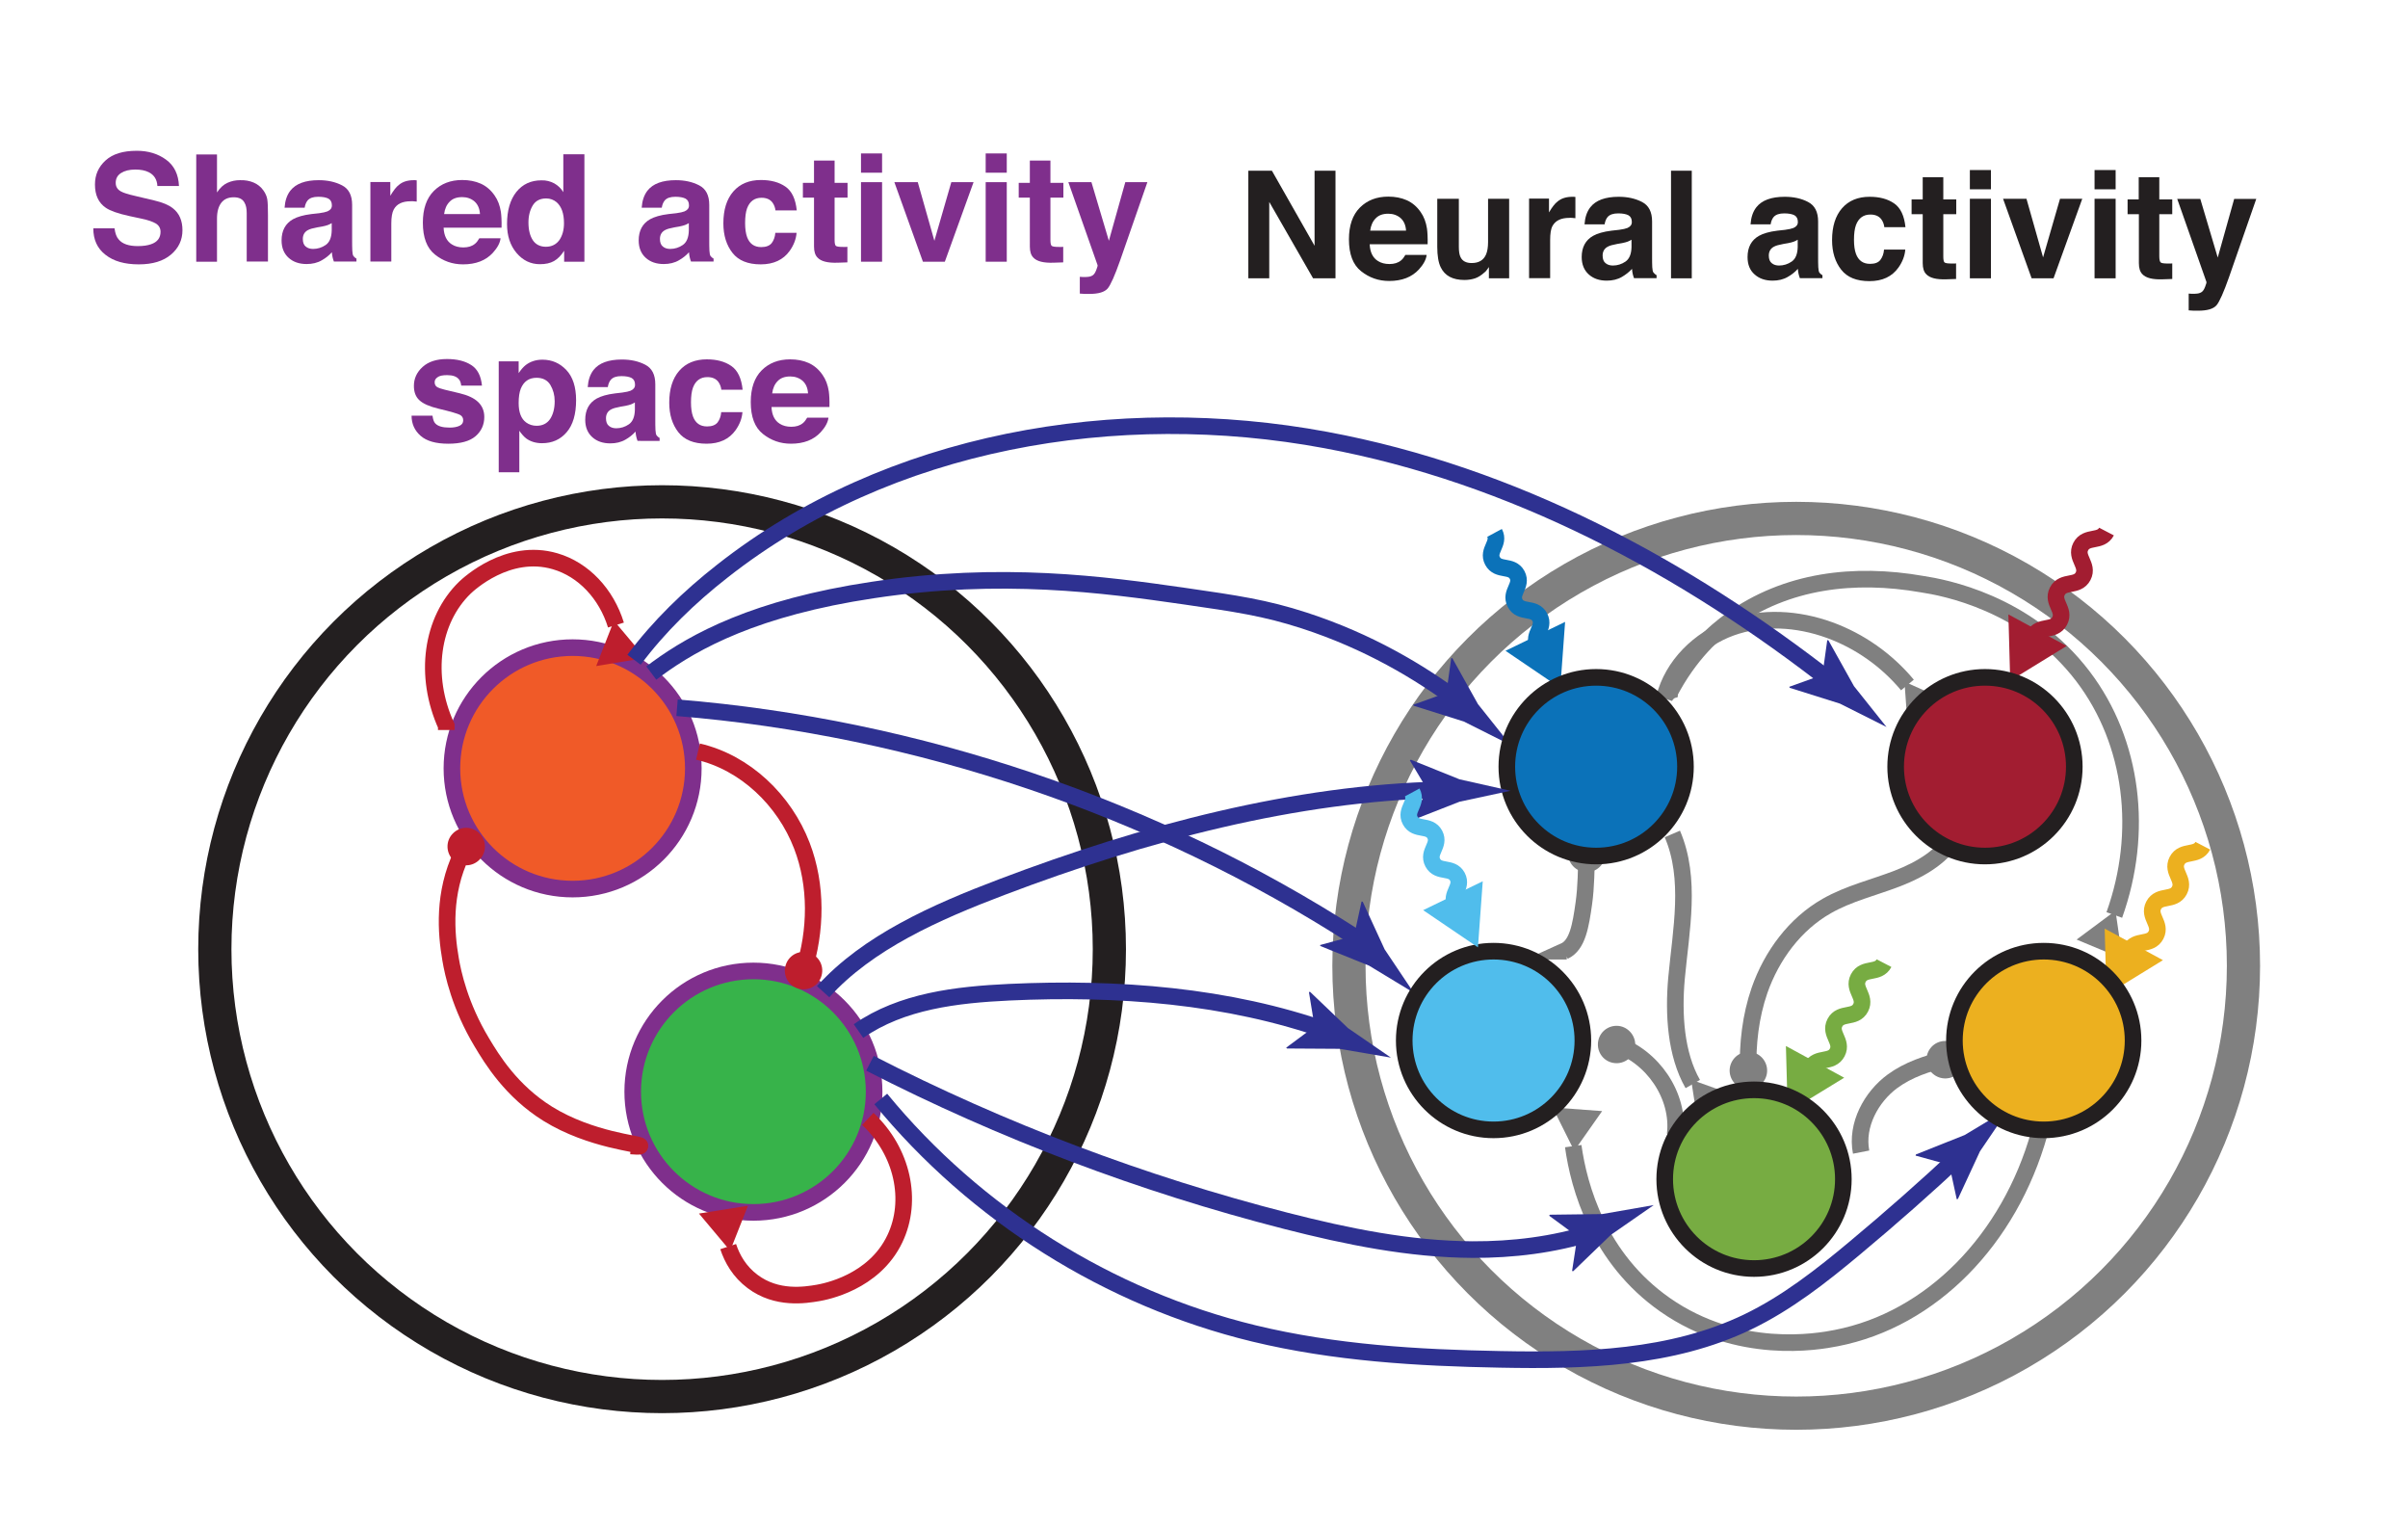 <?xml version="1.0" encoding="utf-8"?>
<!-- Generator: Adobe Illustrator 23.0.0, SVG Export Plug-In . SVG Version: 6.00 Build 0)  -->
<svg version="1.1" id="Layer_1" xmlns="http://www.w3.org/2000/svg" xmlns:xlink="http://www.w3.org/1999/xlink" x="0px" y="0px"
	 viewBox="0 0 145.04 91.96" style="enable-background:new 0 0 145.04 91.96;" xml:space="preserve">
<style type="text/css">
	.st0{fill:none;stroke:#808080;stroke-width:2;stroke-miterlimit:10;}
	.st1{fill:none;stroke:#808080;stroke-miterlimit:10;}
	.st2{fill:#808080;}
	.st3{fill:#F05A28;stroke:#7F2F8C;stroke-miterlimit:10;}
	.st4{fill:#37B34A;stroke:#7F2F8C;stroke-miterlimit:10;}
	.st5{fill:none;stroke:#231F20;stroke-width:2;stroke-miterlimit:10;}
	.st6{fill:none;stroke:#BE1E2D;stroke-miterlimit:10;}
	.st7{fill:#BE1E2D;}
	.st8{fill:none;stroke:#0B72B9;stroke-linejoin:round;}
	.st9{fill:#0B72B9;}
	.st10{fill:none;stroke:#A21D31;stroke-linejoin:round;}
	.st11{fill:#A21D31;}
	.st12{fill:none;stroke:#ECB01F;stroke-linejoin:round;}
	.st13{fill:#ECB01F;}
	.st14{fill:none;stroke:#77AC42;stroke-linejoin:round;}
	.st15{fill:#77AC42;}
	.st16{fill:none;stroke:#2E3191;stroke-miterlimit:10;}
	.st17{fill:#2E3191;}
	.st18{fill:#0B72B9;stroke:#231F20;stroke-miterlimit:10;}
	.st19{fill:#77AC42;stroke:#231F20;stroke-miterlimit:10;}
	.st20{fill:#A21D31;stroke:#231F20;stroke-miterlimit:10;}
	.st21{fill:#ECB01F;stroke:#231F20;stroke-miterlimit:10;}
	.st22{fill:#50BDEC;stroke:#231F20;stroke-miterlimit:10;}
	.st23{fill:none;stroke:#50BDEC;stroke-linejoin:round;}
	.st24{fill:#50BDEC;}
	.st25{fill:#7F2F8C;}
	.st26{fill:#231F20;}
</style>
<g>
	<circle class="st0" cx="108.19" cy="58.16" r="26.94"/>
	<g>
		<g>
			<path class="st1" d="M101.08,41.49c-0.35-0.02-0.7,0.21-0.83,0.54c0.49-1.96,2.1-3.54,4-4.23s4.04-0.55,5.94,0.14
				c1.82,0.66,3.46,1.82,4.7,3.31"/>
			<g>
				<polygon class="st2" points="114.92,43.96 114.71,41.05 117.37,42.24 				"/>
			</g>
		</g>
	</g>
	<g>
		<g>
			<path class="st1" d="M117.83,50.16c-0.7,1.36-2.12,2.19-3.54,2.74c-1.42,0.55-2.93,0.9-4.26,1.66c-1.92,1.09-3.32,2.99-4.05,5.08
				c-0.54,1.56-0.73,3.23-0.68,4.89"/>
			<g>
				<path class="st2" d="M104.24,64.83c0.2,0.59,0.84,0.91,1.43,0.71c0.59-0.2,0.91-0.84,0.71-1.43c-0.2-0.59-0.83-0.91-1.43-0.71
					C104.36,63.6,104.04,64.24,104.24,64.83z"/>
			</g>
		</g>
	</g>
	<g>
		<g>
			<path class="st1" d="M94.37,57.28c-0.05,0-0.1,0-0.15,0c0.8-0.36,0.99-1.54,1.18-2.89c0.14-1,0.14-2.03,0.17-3.06"/>
			<g>
				<path class="st2" d="M96.7,51.43c0.02-0.62-0.47-1.14-1.09-1.16c-0.62-0.02-1.14,0.47-1.16,1.09c-0.02,0.62,0.47,1.14,1.09,1.16
					C96.16,52.54,96.68,52.05,96.7,51.43z"/>
			</g>
		</g>
	</g>
	<g>
		<g>
			<path class="st1" d="M100.9,68.33c0.28-2.35-1.37-4.72-3.59-5.45"/>
			<g>
				<path class="st2" d="M97.61,61.8c-0.61-0.13-1.21,0.25-1.34,0.86c-0.13,0.61,0.25,1.21,0.86,1.34c0.61,0.13,1.21-0.25,1.34-0.86
					C98.6,62.54,98.21,61.94,97.61,61.8z"/>
			</g>
		</g>
	</g>
	<g>
		<g>
			<path class="st1" d="M122.83,68.26c-1.8,6.38-6.48,11.2-12.23,12.32c-1.11,0.22-5.9,1.07-10.3-2c-4.01-2.8-5.2-7.1-5.54-9.56"/>
			<g>
				<polygon class="st2" points="96.5,66.91 94.82,69.3 93.52,66.69 				"/>
			</g>
		</g>
	</g>
	<g>
		<g>
			<path class="st1" d="M100.51,41.8c1.26-2.45,2.82-3.78,3.74-4.44c3.34-2.41,7.43-2.9,11.54-2.18c1.24,0.19,6.29,1.09,9.68,5.56
				c3.01,3.97,3.66,9.39,1.88,14.36"/>
			<g>
				<polygon class="st2" points="125.08,56.58 127.42,54.84 127.84,57.73 				"/>
			</g>
		</g>
	</g>
	<g>
		<g>
			<path class="st1" d="M112.1,69.38c-0.32-1.64,0.62-3.33,1.88-4.26c0.97-0.71,2.1-1.08,3.24-1.35"/>
			<g>
				<path class="st2" d="M117.44,64.91c0.6-0.15,0.97-0.76,0.82-1.37c-0.15-0.6-0.76-0.97-1.37-0.82c-0.6,0.15-0.97,0.76-0.82,1.37
					C116.22,64.69,116.84,65.06,117.44,64.91z"/>
			</g>
		</g>
	</g>
	<g>
		<g>
			<path class="st1" d="M100.73,50.22c1.16,2.7,0.52,5.78,0.25,8.7c-0.19,2.15-0.05,4.56,0.98,6.36"/>
			<g>
				<polygon class="st2" points="102.31,67.9 101.86,65.02 104.62,66 				"/>
			</g>
		</g>
	</g>
</g>
<g>
	<circle class="st3" cx="34.49" cy="46.27" r="7.27"/>
	<circle class="st4" cx="45.38" cy="65.74" r="7.27"/>
	<circle class="st5" cx="39.88" cy="57.16" r="26.94"/>
	<g>
		<g>
			<path class="st6" d="M26.88,43.96c0-0.08,0-0.17,0-0.25c-1.37-3.02-0.9-6.36,1.12-8.32c0.21-0.2,2.58-2.43,5.44-1.59
				c1.71,0.5,3.08,1.96,3.66,3.84"/>
			<g>
				<polygon class="st7" points="35.91,40.11 36.98,37.38 38.86,39.62 				"/>
			</g>
		</g>
	</g>
	<g>
		<g>
			<path class="st6" d="M52.27,67.38c2.1,1.97,2.73,4.92,1.63,7.22c-1.26,2.65-4.23,3.19-4.63,3.26c-0.77,0.13-2.48,0.41-3.94-0.69
				c-0.79-0.59-1.23-1.37-1.47-2.1"/>
			<g>
				<polygon class="st7" points="45.05,72.61 43.98,75.32 42.1,73.08 				"/>
			</g>
		</g>
	</g>
	<g>
		<g>
			<path class="st6" d="M42.04,45.26c2.85,0.66,5.21,2.93,6.26,5.67c0.92,2.4,0.87,5.11,0.09,7.57"/>
			<g>
				<path class="st7" d="M47.34,58.07c-0.21,0.59,0.09,1.23,0.68,1.44c0.59,0.21,1.23-0.09,1.44-0.68c0.21-0.59-0.09-1.23-0.68-1.44
					C48.19,57.18,47.55,57.48,47.34,58.07z"/>
			</g>
		</g>
	</g>
	<g>
		<g>
			<path class="st6" d="M28.09,50.92c-0.1,0.16-0.19,0.34-0.28,0.51c-1.13,2.37-0.95,4.73-0.67,6.34c0.14,0.83,0.56,2.81,1.88,5
				c0.61,1.02,1.77,2.93,3.97,4.3c2.6,1.61,5.59,1.8,5.56,1.94c-0.01,0.04-0.31,0.02-0.55,0"/>
			<g>
				<path class="st7" d="M27.26,50.21c0.43-0.46,1.14-0.48,1.59-0.05c0.46,0.43,0.48,1.14,0.05,1.59c-0.43,0.46-1.14,0.48-1.59,0.05
					C26.86,51.38,26.83,50.66,27.26,50.21z"/>
			</g>
		</g>
	</g>
	<g>
		<g>
			<path class="st8" d="M90.02,32.09c0.34,0.63-0.46,1.06-0.12,1.69c0.34,0.64,1.14,0.21,1.48,0.84c0.34,0.64-0.46,1.06-0.12,1.7
				c0.34,0.64,1.14,0.21,1.48,0.84c0.34,0.64-0.46,1.06-0.12,1.7c0,0.01,0.01,0.02,0.01,0.02"/>
			<g>
				<polygon class="st9" points="90.68,39.19 93.98,41.43 94.27,37.45 				"/>
			</g>
		</g>
	</g>
	<g>
		<g>
			<path class="st10" d="M126.88,32.01c-0.35,0.67-1.2,0.23-1.55,0.9c-0.35,0.67,0.49,1.12,0.14,1.79c-0.35,0.67-1.2,0.23-1.55,0.9
				c-0.35,0.67,0.49,1.12,0.14,1.79c-0.35,0.67-1.2,0.23-1.56,0.9c-0.03,0.06-0.05,0.11-0.07,0.17"/>
			<g>
				<polygon class="st11" points="120.97,37 121.08,40.99 124.48,38.9 				"/>
			</g>
		</g>
	</g>
	<g>
		<g>
			<path class="st12" d="M132.68,50.93c-0.35,0.67-1.2,0.23-1.55,0.9c-0.35,0.67,0.49,1.12,0.14,1.79c-0.35,0.67-1.2,0.23-1.55,0.9
				c-0.35,0.67,0.49,1.12,0.14,1.79c-0.35,0.67-1.2,0.23-1.56,0.9c-0.03,0.06-0.05,0.11-0.07,0.17"/>
			<g>
				<polygon class="st13" points="126.77,55.92 126.88,59.91 130.28,57.82 				"/>
			</g>
		</g>
	</g>
	<g>
		<g>
			<path class="st14" d="M113.48,58c-0.35,0.67-1.2,0.23-1.55,0.9c-0.35,0.67,0.49,1.12,0.14,1.79c-0.35,0.67-1.2,0.23-1.55,0.9
				c-0.35,0.67,0.49,1.12,0.14,1.79c-0.35,0.67-1.2,0.23-1.56,0.9c-0.03,0.06-0.05,0.11-0.07,0.17"/>
			<g>
				<polygon class="st15" points="107.57,62.99 107.68,66.98 111.08,64.9 				"/>
			</g>
		</g>
	</g>
	<g>
		<g>
			<path class="st16" d="M53.05,66.18c5.71,6.96,13.73,12,22.48,14.12c4.84,1.17,9.85,1.47,14.83,1.56
				c5.07,0.1,10.33-0.05,14.9-2.25c2.37-1.14,4.46-2.78,6.48-4.47c2.16-1.8,4.28-3.67,6.33-5.59"/>
			<g>
				<path class="st17" d="M117.41,70.15l-2.03-0.56l0.02-0.07l2.94-1.17c0.9-0.54,1.8-1.08,2.69-1.62c-0.59,0.87-1.18,1.73-1.77,2.6
					l-1.33,2.87l-0.07,0.02L117.41,70.15z"/>
			</g>
		</g>
	</g>
	<g>
		<g>
			<path class="st16" d="M52.4,64.03c7.96,4.08,16.39,7.27,25.06,9.49c3.68,0.94,7.43,1.71,11.23,1.73c2.43,0.01,4.89-0.29,7.2-1.02
				"/>
			<g>
				<path class="st17" d="M95.01,74.46l-1.7-1.25l0.04-0.06l3.16-0.04c1.03-0.18,2.06-0.36,3.1-0.54c-0.86,0.6-1.72,1.19-2.58,1.79
					l-2.27,2.19l-0.07-0.01L95.01,74.46z"/>
			</g>
		</g>
	</g>
	<g>
		<g>
			<path class="st16" d="M51.71,62.09c2.6-1.81,5.92-2.19,9.09-2.34c6.49-0.3,13.15,0.19,19.23,2.35"/>
			<g>
				<path class="st17" d="M79.18,61.82l-0.34-2.08l0.07-0.01l2.28,2.18c0.86,0.59,1.73,1.19,2.59,1.78
					c-1.03-0.18-2.07-0.35-3.1-0.53l-3.16-0.02l-0.05-0.05L79.18,61.82z"/>
			</g>
		</g>
	</g>
	<g>
		<g>
			<path class="st16" d="M40.78,42.62c14.49,1.18,28.68,5.98,40.9,13.85c0.2,0.13,0.41,0.27,0.61,0.4"/>
			<g>
				<path class="st17" d="M81.56,56.35l0.45-2.06l0.07,0.01l1.32,2.87c0.58,0.87,1.17,1.74,1.75,2.61c-0.9-0.54-1.79-1.09-2.69-1.63
					l-2.93-1.18l-0.02-0.06L81.56,56.35z"/>
			</g>
		</g>
	</g>
	<g>
		<g>
			<path class="st16" d="M39.23,40.53c0.08-0.06,0.2-0.15,0.35-0.26c2.26-1.65,5.92-3.68,12.99-4.74
				c7.74-1.17,13.91-0.33,18.78,0.37c3.11,0.45,4.85,0.7,7.22,1.47c3.84,1.25,6.93,3.09,9.3,4.86"/>
			<g>
				<path class="st17" d="M87.12,41.72l0.29-2.09l0.07,0.01l1.54,2.76c0.65,0.82,1.3,1.64,1.96,2.46c-0.94-0.47-1.87-0.94-2.81-1.41
					l-3.02-0.95l-0.03-0.06L87.12,41.72z"/>
			</g>
		</g>
	</g>
	<g>
		<g>
			<path class="st16" d="M38.19,39.73c1.51-2.02,3.33-3.78,5.31-5.33c10.05-7.91,23.79-10.24,36.37-7.9
				c11.24,2.09,21.59,7.61,30.61,14.69"/>
			<g>
				<path class="st17" d="M109.77,40.64l0.29-2.09l0.07,0.01l1.54,2.76c0.65,0.82,1.3,1.64,1.96,2.46
					c-0.94-0.47-1.87-0.94-2.81-1.41l-3.02-0.95l-0.03-0.06L109.77,40.64z"/>
			</g>
		</g>
	</g>
	<circle class="st18" cx="96.14" cy="46.17" r="5.38"/>
	<circle class="st19" cx="105.65" cy="71.01" r="5.38"/>
	<circle class="st20" cx="119.56" cy="46.17" r="5.38"/>
	<circle class="st21" cx="123.1" cy="62.66" r="5.38"/>
	<circle class="st22" cx="89.96" cy="62.66" r="5.38"/>
	<g>
		<g>
			<path class="st16" d="M49.58,59.72c2.69-2.98,6.78-4.79,10.76-6.3C68.9,50.17,78,47.75,86.9,47.56"/>
			<g>
				<path class="st17" d="M86,47.6l-1.08-1.81l0.06-0.04l2.93,1.18c1.02,0.23,2.04,0.46,3.07,0.69c-1.02,0.22-2.05,0.44-3.07,0.66
					l-2.94,1.15l-0.06-0.03L86,47.6z"/>
			</g>
		</g>
	</g>
	<g>
		<g>
			<path class="st23" d="M85.06,47.72c0.34,0.63-0.46,1.06-0.12,1.69c0.34,0.64,1.14,0.21,1.48,0.84c0.34,0.64-0.46,1.06-0.12,1.7
				c0.34,0.64,1.14,0.21,1.48,0.84c0.34,0.64-0.46,1.06-0.12,1.7c0,0.01,0.01,0.02,0.01,0.02"/>
			<g>
				<polygon class="st24" points="85.72,54.81 89.02,57.05 89.31,53.07 				"/>
			</g>
		</g>
	</g>
</g>
<g>
	<path class="st25" d="M6.9,13.76c0.04,0.3,0.12,0.52,0.25,0.66c0.22,0.27,0.61,0.4,1.15,0.4c0.33,0,0.59-0.04,0.79-0.11
		c0.39-0.13,0.58-0.39,0.58-0.75c0-0.21-0.09-0.38-0.28-0.5c-0.19-0.11-0.49-0.22-0.9-0.3l-0.7-0.15c-0.69-0.15-1.16-0.32-1.42-0.5
		c-0.44-0.3-0.65-0.77-0.65-1.4c0-0.58,0.21-1.06,0.64-1.45s1.05-0.58,1.88-0.58c0.69,0,1.28,0.18,1.77,0.54
		c0.49,0.36,0.74,0.89,0.77,1.58h-1.3c-0.02-0.39-0.2-0.67-0.52-0.83c-0.22-0.11-0.49-0.16-0.81-0.16c-0.36,0-0.64,0.07-0.86,0.21
		s-0.32,0.34-0.32,0.59c0,0.23,0.1,0.4,0.32,0.52c0.14,0.08,0.42,0.17,0.86,0.27l1.14,0.27c0.5,0.12,0.87,0.27,1.12,0.47
		c0.39,0.3,0.58,0.75,0.58,1.32c0,0.59-0.23,1.08-0.69,1.47c-0.46,0.39-1.1,0.59-1.94,0.59c-0.85,0-1.52-0.19-2.01-0.58
		c-0.49-0.38-0.73-0.91-0.73-1.59H6.9z"/>
	<path class="st25" d="M15.27,10.99c0.24,0.1,0.44,0.26,0.59,0.47c0.13,0.18,0.21,0.36,0.24,0.55c0.03,0.19,0.04,0.5,0.04,0.93v2.81
		h-1.28v-2.92c0-0.26-0.04-0.47-0.13-0.62c-0.11-0.22-0.33-0.33-0.65-0.33c-0.33,0-0.58,0.11-0.75,0.33
		c-0.17,0.22-0.26,0.54-0.26,0.95v2.6h-1.25V9.3h1.25v2.29c0.18-0.28,0.39-0.47,0.63-0.58c0.24-0.11,0.49-0.16,0.75-0.16
		C14.76,10.84,15.03,10.89,15.27,10.99z"/>
	<path class="st25" d="M19.22,12.84c0.23-0.03,0.4-0.07,0.5-0.11c0.18-0.08,0.27-0.19,0.27-0.36c0-0.2-0.07-0.33-0.21-0.41
		c-0.14-0.07-0.34-0.11-0.61-0.11c-0.3,0-0.51,0.07-0.64,0.22c-0.09,0.11-0.15,0.25-0.18,0.44h-1.21c0.03-0.42,0.14-0.76,0.35-1.03
		c0.33-0.42,0.9-0.63,1.71-0.63c0.53,0,0.99,0.1,1.4,0.31c0.41,0.21,0.61,0.6,0.61,1.18v2.2c0,0.15,0,0.34,0.01,0.55
		c0.01,0.16,0.03,0.28,0.07,0.33s0.1,0.11,0.18,0.15v0.18h-1.36c-0.04-0.1-0.06-0.19-0.08-0.27s-0.03-0.18-0.04-0.29
		c-0.17,0.19-0.37,0.35-0.6,0.48c-0.27,0.16-0.58,0.23-0.92,0.23c-0.44,0-0.8-0.12-1.08-0.37c-0.28-0.25-0.43-0.6-0.43-1.05
		c0-0.59,0.23-1.02,0.69-1.28c0.25-0.14,0.62-0.25,1.11-0.31L19.22,12.84z M19.99,13.43c-0.08,0.05-0.16,0.09-0.24,0.12
		c-0.08,0.03-0.19,0.06-0.34,0.09l-0.29,0.05c-0.27,0.05-0.46,0.1-0.58,0.17c-0.2,0.11-0.3,0.29-0.3,0.53
		c0,0.21,0.06,0.37,0.18,0.46c0.12,0.1,0.27,0.14,0.44,0.14c0.27,0,0.53-0.08,0.76-0.24s0.35-0.45,0.36-0.87V13.43z"/>
	<path class="st25" d="M24.99,10.85c0.02,0,0.05,0,0.11,0.01v1.28c-0.08-0.01-0.15-0.01-0.21-0.02s-0.11,0-0.15,0
		c-0.5,0-0.84,0.16-1.02,0.49c-0.1,0.18-0.15,0.47-0.15,0.85v2.29h-1.26v-4.79h1.2v0.83c0.19-0.32,0.36-0.54,0.51-0.65
		c0.23-0.2,0.54-0.29,0.91-0.29C24.96,10.85,24.98,10.85,24.99,10.85z"/>
	<path class="st25" d="M28.96,11.06c0.33,0.15,0.61,0.39,0.83,0.71c0.2,0.28,0.32,0.61,0.38,0.99c0.03,0.22,0.05,0.54,0.04,0.95
		h-3.49c0.02,0.48,0.19,0.82,0.5,1.01c0.19,0.12,0.42,0.18,0.69,0.18c0.29,0,0.52-0.07,0.7-0.22c0.1-0.08,0.18-0.19,0.26-0.33h1.28
		c-0.03,0.28-0.19,0.57-0.46,0.87c-0.43,0.47-1.03,0.7-1.8,0.7c-0.64,0-1.2-0.2-1.69-0.59s-0.73-1.03-0.73-1.92
		c0-0.83,0.22-1.47,0.66-1.91c0.44-0.44,1.01-0.66,1.71-0.66C28.25,10.84,28.62,10.91,28.96,11.06z M27.08,12.15
		c-0.18,0.18-0.29,0.43-0.33,0.74h2.16c-0.02-0.33-0.13-0.58-0.33-0.76c-0.2-0.17-0.45-0.26-0.74-0.26
		C27.51,11.87,27.26,11.96,27.08,12.15z"/>
	<path class="st25" d="M33.38,11.04c0.23,0.13,0.41,0.3,0.55,0.53V9.29h1.27v6.47h-1.22v-0.66c-0.18,0.28-0.38,0.49-0.61,0.62
		s-0.51,0.19-0.85,0.19c-0.56,0-1.03-0.23-1.41-0.68c-0.38-0.45-0.57-1.03-0.57-1.74c0-0.82,0.19-1.46,0.56-1.93
		c0.38-0.47,0.88-0.7,1.51-0.7C32.9,10.85,33.15,10.92,33.38,11.04z M33.69,14.46c0.18-0.26,0.28-0.6,0.28-1.02
		c0-0.59-0.15-1-0.44-1.26c-0.18-0.15-0.39-0.23-0.63-0.23c-0.37,0-0.64,0.14-0.81,0.42c-0.17,0.28-0.26,0.62-0.26,1.03
		c0,0.44,0.09,0.8,0.26,1.06s0.44,0.4,0.79,0.4S33.5,14.72,33.69,14.46z"/>
	<path class="st25" d="M40.73,12.84c0.23-0.03,0.4-0.07,0.5-0.11c0.18-0.08,0.27-0.19,0.27-0.36c0-0.2-0.07-0.33-0.21-0.41
		c-0.14-0.07-0.34-0.11-0.61-0.11c-0.3,0-0.51,0.07-0.64,0.22c-0.09,0.11-0.15,0.25-0.18,0.44h-1.21c0.03-0.42,0.14-0.76,0.35-1.03
		c0.33-0.42,0.9-0.63,1.71-0.63c0.53,0,0.99,0.1,1.4,0.31c0.41,0.21,0.61,0.6,0.61,1.18v2.2c0,0.15,0,0.34,0.01,0.55
		c0.01,0.16,0.03,0.28,0.07,0.33s0.1,0.11,0.18,0.15v0.18h-1.36c-0.04-0.1-0.06-0.19-0.08-0.27s-0.03-0.18-0.04-0.29
		c-0.17,0.19-0.37,0.35-0.6,0.48c-0.27,0.16-0.58,0.23-0.92,0.23c-0.44,0-0.8-0.12-1.08-0.37c-0.28-0.25-0.43-0.6-0.43-1.05
		c0-0.59,0.23-1.02,0.69-1.28c0.25-0.14,0.62-0.25,1.11-0.31L40.73,12.84z M41.5,13.43c-0.08,0.05-0.16,0.09-0.24,0.12
		c-0.08,0.03-0.19,0.06-0.34,0.09l-0.29,0.05c-0.27,0.05-0.46,0.1-0.58,0.17c-0.2,0.11-0.3,0.29-0.3,0.53
		c0,0.21,0.06,0.37,0.18,0.46c0.12,0.1,0.27,0.14,0.44,0.14c0.27,0,0.53-0.08,0.76-0.24s0.35-0.45,0.36-0.87V13.43z"/>
	<path class="st25" d="M46.71,12.68c-0.02-0.18-0.08-0.34-0.18-0.48c-0.14-0.19-0.36-0.29-0.66-0.29c-0.42,0-0.71,0.21-0.87,0.63
		c-0.08,0.22-0.12,0.52-0.12,0.89c0,0.35,0.04,0.63,0.12,0.85c0.15,0.4,0.43,0.6,0.85,0.6c0.29,0,0.5-0.08,0.63-0.24
		c0.12-0.16,0.2-0.36,0.22-0.62h1.28c-0.03,0.38-0.17,0.74-0.41,1.08c-0.39,0.55-0.98,0.82-1.75,0.82c-0.77,0-1.34-0.23-1.7-0.69
		s-0.55-1.05-0.55-1.78c0-0.82,0.2-1.46,0.6-1.92s0.96-0.69,1.66-0.69c0.6,0,1.09,0.13,1.48,0.4s0.61,0.75,0.68,1.43H46.71z"/>
	<path class="st25" d="M48.36,11.9v-0.89h0.67V9.67h1.24v1.34h0.78v0.89h-0.78v2.53c0,0.2,0.02,0.32,0.07,0.37
		c0.05,0.05,0.2,0.07,0.46,0.07c0.04,0,0.08,0,0.12,0c0.04,0,0.08,0,0.12-0.01v0.94l-0.59,0.02c-0.59,0.02-1-0.08-1.21-0.31
		c-0.14-0.14-0.21-0.36-0.21-0.66V11.9H48.36z"/>
	<path class="st25" d="M53.13,10.4h-1.27V9.24h1.27V10.4z M51.86,10.97h1.27v4.79h-1.27V10.97z"/>
	<path class="st25" d="M57.3,10.97h1.34l-1.73,4.79h-1.32l-1.72-4.79h1.41l1,3.53L57.3,10.97z"/>
	<path class="st25" d="M60.64,10.4h-1.27V9.24h1.27V10.4z M59.37,10.97h1.27v4.79h-1.27V10.97z"/>
	<path class="st25" d="M61.36,11.9v-0.89h0.67V9.67h1.24v1.34h0.78v0.89h-0.78v2.53c0,0.2,0.02,0.32,0.07,0.37
		c0.05,0.05,0.2,0.07,0.46,0.07c0.04,0,0.08,0,0.12,0c0.04,0,0.08,0,0.12-0.01v0.94l-0.59,0.02c-0.59,0.02-1-0.08-1.21-0.31
		c-0.14-0.14-0.21-0.36-0.21-0.66V11.9H61.36z"/>
	<path class="st25" d="M65.04,16.67l0.16,0.01c0.12,0.01,0.24,0,0.35-0.01s0.21-0.05,0.28-0.1c0.07-0.05,0.14-0.15,0.2-0.31
		s0.09-0.25,0.08-0.29l-1.76-5h1.39l1.05,3.53l0.99-3.53h1.33l-1.64,4.71c-0.32,0.91-0.57,1.47-0.75,1.69
		c-0.19,0.22-0.55,0.33-1.11,0.33c-0.11,0-0.2,0-0.27,0c-0.07,0-0.17-0.01-0.3-0.02V16.67z"/>
	<path class="st25" d="M26.05,25.03c0.03,0.22,0.08,0.38,0.17,0.47c0.16,0.17,0.44,0.25,0.87,0.25c0.25,0,0.44-0.04,0.59-0.11
		c0.15-0.07,0.22-0.18,0.22-0.33c0-0.14-0.06-0.25-0.18-0.32c-0.12-0.07-0.55-0.2-1.31-0.38c-0.54-0.13-0.93-0.3-1.15-0.51
		c-0.22-0.2-0.33-0.49-0.33-0.86c0-0.44,0.17-0.82,0.52-1.14c0.35-0.32,0.84-0.48,1.47-0.48c0.6,0,1.09,0.12,1.46,0.36
		c0.38,0.24,0.59,0.65,0.65,1.24h-1.25c-0.02-0.16-0.06-0.29-0.14-0.38c-0.14-0.17-0.37-0.25-0.71-0.25c-0.27,0-0.47,0.04-0.58,0.13
		c-0.12,0.08-0.17,0.18-0.17,0.3c0,0.14,0.06,0.25,0.19,0.31c0.12,0.07,0.56,0.18,1.31,0.35c0.5,0.12,0.87,0.29,1.12,0.53
		c0.25,0.24,0.37,0.54,0.37,0.9c0,0.47-0.18,0.86-0.53,1.16c-0.35,0.3-0.9,0.45-1.64,0.45c-0.75,0-1.31-0.16-1.67-0.48
		c-0.36-0.32-0.54-0.72-0.54-1.21H26.05z"/>
	<path class="st25" d="M34.11,22.28c0.39,0.41,0.59,1.02,0.59,1.82c0,0.84-0.19,1.49-0.57,1.93s-0.87,0.66-1.48,0.66
		c-0.38,0-0.7-0.1-0.96-0.29c-0.14-0.11-0.27-0.26-0.41-0.46v2.5h-1.24v-6.68h1.2v0.71c0.14-0.21,0.28-0.37,0.43-0.49
		c0.28-0.21,0.61-0.32,1-0.32C33.25,21.66,33.72,21.87,34.11,22.28z M33.15,23.18c-0.17-0.28-0.45-0.43-0.83-0.43
		c-0.46,0-0.77,0.22-0.95,0.65c-0.09,0.23-0.13,0.52-0.13,0.87c0,0.56,0.15,0.95,0.45,1.17c0.18,0.13,0.39,0.2,0.63,0.2
		c0.35,0,0.62-0.13,0.81-0.4c0.18-0.27,0.28-0.63,0.28-1.08C33.41,23.79,33.32,23.47,33.15,23.18z"/>
	<path class="st25" d="M37.48,23.64c0.23-0.03,0.4-0.07,0.5-0.11c0.18-0.08,0.27-0.19,0.27-0.36c0-0.2-0.07-0.33-0.21-0.41
		c-0.14-0.07-0.34-0.11-0.61-0.11c-0.3,0-0.51,0.07-0.64,0.22c-0.09,0.11-0.15,0.25-0.18,0.44h-1.21c0.03-0.42,0.14-0.76,0.35-1.03
		c0.33-0.42,0.9-0.63,1.71-0.63c0.53,0,0.99,0.1,1.4,0.31c0.41,0.21,0.61,0.6,0.61,1.18v2.2c0,0.15,0,0.34,0.01,0.55
		c0.01,0.16,0.03,0.28,0.07,0.33s0.1,0.11,0.18,0.15v0.18H38.4c-0.04-0.1-0.06-0.19-0.08-0.27s-0.03-0.18-0.04-0.29
		c-0.17,0.19-0.37,0.35-0.6,0.48c-0.27,0.16-0.58,0.23-0.92,0.23c-0.44,0-0.8-0.12-1.08-0.37c-0.28-0.25-0.43-0.6-0.43-1.05
		c0-0.59,0.23-1.02,0.69-1.28c0.25-0.14,0.62-0.25,1.11-0.31L37.48,23.64z M38.25,24.23c-0.08,0.05-0.16,0.09-0.24,0.12
		c-0.08,0.03-0.19,0.06-0.34,0.09l-0.29,0.05c-0.27,0.05-0.46,0.1-0.58,0.17c-0.2,0.11-0.3,0.29-0.3,0.53
		c0,0.21,0.06,0.37,0.18,0.46c0.12,0.1,0.27,0.14,0.44,0.14c0.27,0,0.53-0.08,0.76-0.24s0.35-0.45,0.36-0.87V24.23z"/>
	<path class="st25" d="M43.45,23.48c-0.02-0.18-0.08-0.34-0.18-0.48c-0.14-0.19-0.36-0.29-0.66-0.29c-0.42,0-0.71,0.21-0.87,0.63
		c-0.08,0.22-0.12,0.52-0.12,0.89c0,0.35,0.04,0.63,0.12,0.85c0.15,0.4,0.43,0.6,0.85,0.6c0.29,0,0.5-0.08,0.63-0.24
		c0.12-0.16,0.2-0.36,0.22-0.62h1.28c-0.03,0.38-0.17,0.74-0.41,1.08c-0.39,0.55-0.98,0.82-1.75,0.82c-0.77,0-1.34-0.23-1.7-0.69
		s-0.55-1.05-0.55-1.78c0-0.82,0.2-1.46,0.6-1.92s0.96-0.69,1.66-0.69c0.6,0,1.09,0.13,1.48,0.4s0.61,0.75,0.68,1.43H43.45z"/>
	<path class="st25" d="M48.71,21.86c0.33,0.15,0.61,0.39,0.83,0.71c0.2,0.28,0.32,0.61,0.38,0.99c0.03,0.22,0.05,0.54,0.04,0.95
		h-3.49c0.02,0.48,0.19,0.82,0.5,1.01c0.19,0.12,0.42,0.18,0.69,0.18c0.29,0,0.52-0.07,0.7-0.22c0.1-0.08,0.18-0.19,0.26-0.33h1.28
		c-0.03,0.28-0.19,0.57-0.46,0.87c-0.43,0.47-1.03,0.7-1.8,0.7c-0.64,0-1.2-0.2-1.69-0.59s-0.73-1.03-0.73-1.92
		c0-0.83,0.22-1.47,0.66-1.91c0.44-0.44,1.01-0.66,1.71-0.66C48,21.64,48.38,21.71,48.71,21.86z M46.84,22.95
		c-0.18,0.18-0.29,0.43-0.33,0.74h2.16c-0.02-0.33-0.13-0.58-0.33-0.76c-0.2-0.17-0.45-0.26-0.74-0.26
		C47.27,22.67,47.02,22.76,46.84,22.95z"/>
</g>
<g>
	<path class="st26" d="M75.19,10.28h1.42l2.57,4.52v-4.52h1.26v6.48h-1.35l-2.64-4.6v4.6h-1.26V10.28z"/>
	<path class="st26" d="M84.74,12.06c0.33,0.15,0.61,0.39,0.83,0.71c0.2,0.28,0.32,0.61,0.38,0.99c0.03,0.22,0.05,0.54,0.04,0.95
		H82.5c0.02,0.48,0.19,0.82,0.5,1.01c0.19,0.12,0.42,0.18,0.69,0.18c0.29,0,0.52-0.07,0.7-0.22c0.1-0.08,0.18-0.19,0.26-0.33h1.28
		c-0.03,0.28-0.19,0.57-0.46,0.87c-0.43,0.47-1.03,0.7-1.8,0.7c-0.64,0-1.2-0.2-1.69-0.59s-0.73-1.03-0.73-1.92
		c0-0.83,0.22-1.47,0.66-1.91c0.44-0.44,1.01-0.66,1.71-0.66C84.03,11.84,84.4,11.91,84.74,12.06z M82.86,13.15
		c-0.18,0.18-0.29,0.43-0.33,0.74h2.16c-0.02-0.33-0.13-0.58-0.33-0.76c-0.2-0.17-0.45-0.26-0.74-0.26
		C83.29,12.87,83.04,12.96,82.86,13.15z"/>
	<path class="st26" d="M87.87,11.97v2.89c0,0.27,0.03,0.48,0.1,0.62c0.11,0.24,0.34,0.36,0.67,0.36c0.43,0,0.72-0.17,0.87-0.52
		c0.08-0.19,0.12-0.44,0.12-0.74v-2.61h1.27v4.79h-1.22v-0.68c-0.01,0.01-0.04,0.06-0.09,0.13s-0.1,0.14-0.17,0.19
		c-0.2,0.18-0.39,0.3-0.57,0.36s-0.4,0.1-0.64,0.1c-0.71,0-1.18-0.25-1.43-0.76c-0.14-0.28-0.21-0.7-0.21-1.24v-2.89H87.87z"/>
	<path class="st26" d="M94.78,11.85c0.02,0,0.05,0,0.11,0.01v1.28c-0.08-0.01-0.15-0.01-0.21-0.02s-0.11,0-0.15,0
		c-0.5,0-0.84,0.16-1.02,0.49c-0.1,0.18-0.14,0.47-0.14,0.85v2.29H92.1v-4.79h1.2v0.83c0.19-0.32,0.36-0.54,0.51-0.65
		c0.23-0.2,0.54-0.29,0.91-0.29C94.74,11.85,94.76,11.85,94.78,11.85z"/>
	<path class="st26" d="M97.52,13.84c0.23-0.03,0.4-0.07,0.5-0.11c0.18-0.08,0.27-0.19,0.27-0.36c0-0.2-0.07-0.33-0.21-0.41
		c-0.14-0.07-0.34-0.11-0.61-0.11c-0.3,0-0.51,0.07-0.64,0.22c-0.09,0.11-0.15,0.25-0.18,0.44h-1.21c0.03-0.42,0.14-0.76,0.35-1.03
		c0.33-0.42,0.9-0.63,1.71-0.63c0.53,0,0.99,0.1,1.4,0.31s0.61,0.6,0.61,1.18v2.2c0,0.15,0,0.34,0.01,0.55
		c0.01,0.16,0.03,0.28,0.08,0.33s0.1,0.11,0.18,0.15v0.18h-1.36c-0.04-0.1-0.06-0.19-0.08-0.27s-0.03-0.18-0.04-0.29
		c-0.17,0.19-0.38,0.35-0.6,0.48c-0.27,0.16-0.58,0.23-0.92,0.23c-0.44,0-0.8-0.12-1.08-0.37c-0.28-0.25-0.43-0.6-0.43-1.05
		c0-0.59,0.23-1.02,0.69-1.28c0.25-0.14,0.62-0.25,1.11-0.31L97.52,13.84z M98.28,14.43c-0.08,0.05-0.16,0.09-0.24,0.12
		c-0.08,0.03-0.19,0.06-0.34,0.09l-0.29,0.05c-0.27,0.05-0.46,0.1-0.58,0.17c-0.2,0.11-0.3,0.29-0.3,0.53
		c0,0.21,0.06,0.37,0.18,0.46c0.12,0.1,0.27,0.14,0.44,0.14c0.27,0,0.53-0.08,0.76-0.24s0.35-0.45,0.36-0.87V14.43z"/>
	<path class="st26" d="M101.9,16.76h-1.25v-6.48h1.25V16.76z"/>
	<path class="st26" d="M107.52,13.84c0.23-0.03,0.4-0.07,0.5-0.11c0.18-0.08,0.27-0.19,0.27-0.36c0-0.2-0.07-0.33-0.21-0.41
		c-0.14-0.07-0.34-0.11-0.61-0.11c-0.3,0-0.51,0.07-0.64,0.22c-0.09,0.11-0.15,0.25-0.18,0.44h-1.21c0.03-0.42,0.14-0.76,0.35-1.03
		c0.33-0.42,0.9-0.63,1.71-0.63c0.53,0,1,0.1,1.4,0.31c0.41,0.21,0.61,0.6,0.61,1.18v2.2c0,0.15,0,0.34,0.01,0.55
		c0.01,0.16,0.03,0.28,0.07,0.33s0.1,0.11,0.18,0.15v0.18h-1.36c-0.04-0.1-0.06-0.19-0.08-0.27s-0.03-0.18-0.04-0.29
		c-0.17,0.19-0.37,0.35-0.6,0.48c-0.27,0.16-0.58,0.23-0.92,0.23c-0.44,0-0.8-0.12-1.08-0.37c-0.29-0.25-0.43-0.6-0.43-1.05
		c0-0.59,0.23-1.02,0.69-1.28c0.25-0.14,0.62-0.25,1.11-0.31L107.52,13.84z M108.29,14.43c-0.08,0.05-0.16,0.09-0.24,0.12
		c-0.08,0.03-0.19,0.06-0.34,0.09l-0.29,0.05c-0.27,0.05-0.46,0.1-0.58,0.17c-0.2,0.11-0.3,0.29-0.3,0.53
		c0,0.21,0.06,0.37,0.18,0.46c0.12,0.1,0.27,0.14,0.44,0.14c0.27,0,0.53-0.08,0.76-0.24s0.35-0.45,0.36-0.87V14.43z"/>
	<path class="st26" d="M113.5,13.69c-0.02-0.18-0.08-0.34-0.18-0.48c-0.14-0.19-0.36-0.29-0.66-0.29c-0.42,0-0.71,0.21-0.87,0.63
		c-0.08,0.22-0.12,0.52-0.12,0.89c0,0.35,0.04,0.63,0.12,0.85c0.15,0.4,0.43,0.6,0.85,0.6c0.29,0,0.5-0.08,0.62-0.24
		s0.2-0.36,0.22-0.62h1.28c-0.03,0.38-0.17,0.74-0.41,1.08c-0.39,0.55-0.97,0.82-1.75,0.82s-1.34-0.23-1.7-0.69
		c-0.36-0.46-0.55-1.05-0.55-1.78c0-0.82,0.2-1.46,0.6-1.92c0.4-0.46,0.96-0.69,1.66-0.69c0.6,0,1.09,0.13,1.48,0.4
		s0.61,0.75,0.68,1.43H113.5z"/>
	<path class="st26" d="M115.14,12.9v-0.89h0.67v-1.34h1.24v1.34h0.78v0.89h-0.78v2.53c0,0.2,0.02,0.32,0.07,0.37
		c0.05,0.05,0.2,0.07,0.46,0.07c0.04,0,0.08,0,0.12,0c0.04,0,0.08,0,0.12-0.01v0.94l-0.59,0.02c-0.59,0.02-1-0.08-1.21-0.31
		c-0.14-0.14-0.21-0.36-0.21-0.66V12.9H115.14z"/>
	<path class="st26" d="M119.92,11.4h-1.27v-1.16h1.27V11.4z M118.65,11.97h1.27v4.79h-1.27V11.97z"/>
	<path class="st26" d="M124.08,11.97h1.34l-1.73,4.79h-1.32l-1.72-4.79h1.41l1,3.53L124.08,11.97z"/>
	<path class="st26" d="M127.43,11.4h-1.27v-1.16h1.27V11.4z M126.16,11.97h1.27v4.79h-1.27V11.97z"/>
	<path class="st26" d="M128.15,12.9v-0.89h0.67v-1.34h1.24v1.34h0.78v0.89h-0.78v2.53c0,0.2,0.03,0.32,0.08,0.37
		c0.05,0.05,0.2,0.07,0.46,0.07c0.04,0,0.08,0,0.12,0c0.04,0,0.08,0,0.12-0.01v0.94l-0.59,0.02c-0.59,0.02-1-0.08-1.21-0.31
		c-0.14-0.14-0.21-0.36-0.21-0.66V12.9H128.15z"/>
	<path class="st26" d="M131.83,17.68l0.16,0.01c0.12,0.01,0.24,0,0.35-0.01s0.21-0.05,0.28-0.1c0.07-0.05,0.14-0.15,0.2-0.31
		c0.06-0.16,0.09-0.25,0.08-0.29l-1.76-5h1.39l1.05,3.53l0.99-3.53h1.33l-1.64,4.71c-0.32,0.91-0.57,1.47-0.75,1.69
		c-0.19,0.22-0.55,0.33-1.11,0.33c-0.11,0-0.2,0-0.27,0c-0.07,0-0.17-0.01-0.3-0.02V17.68z"/>
</g>
<g>
</g>
<g>
</g>
<g>
</g>
<g>
</g>
<g>
</g>
</svg>
